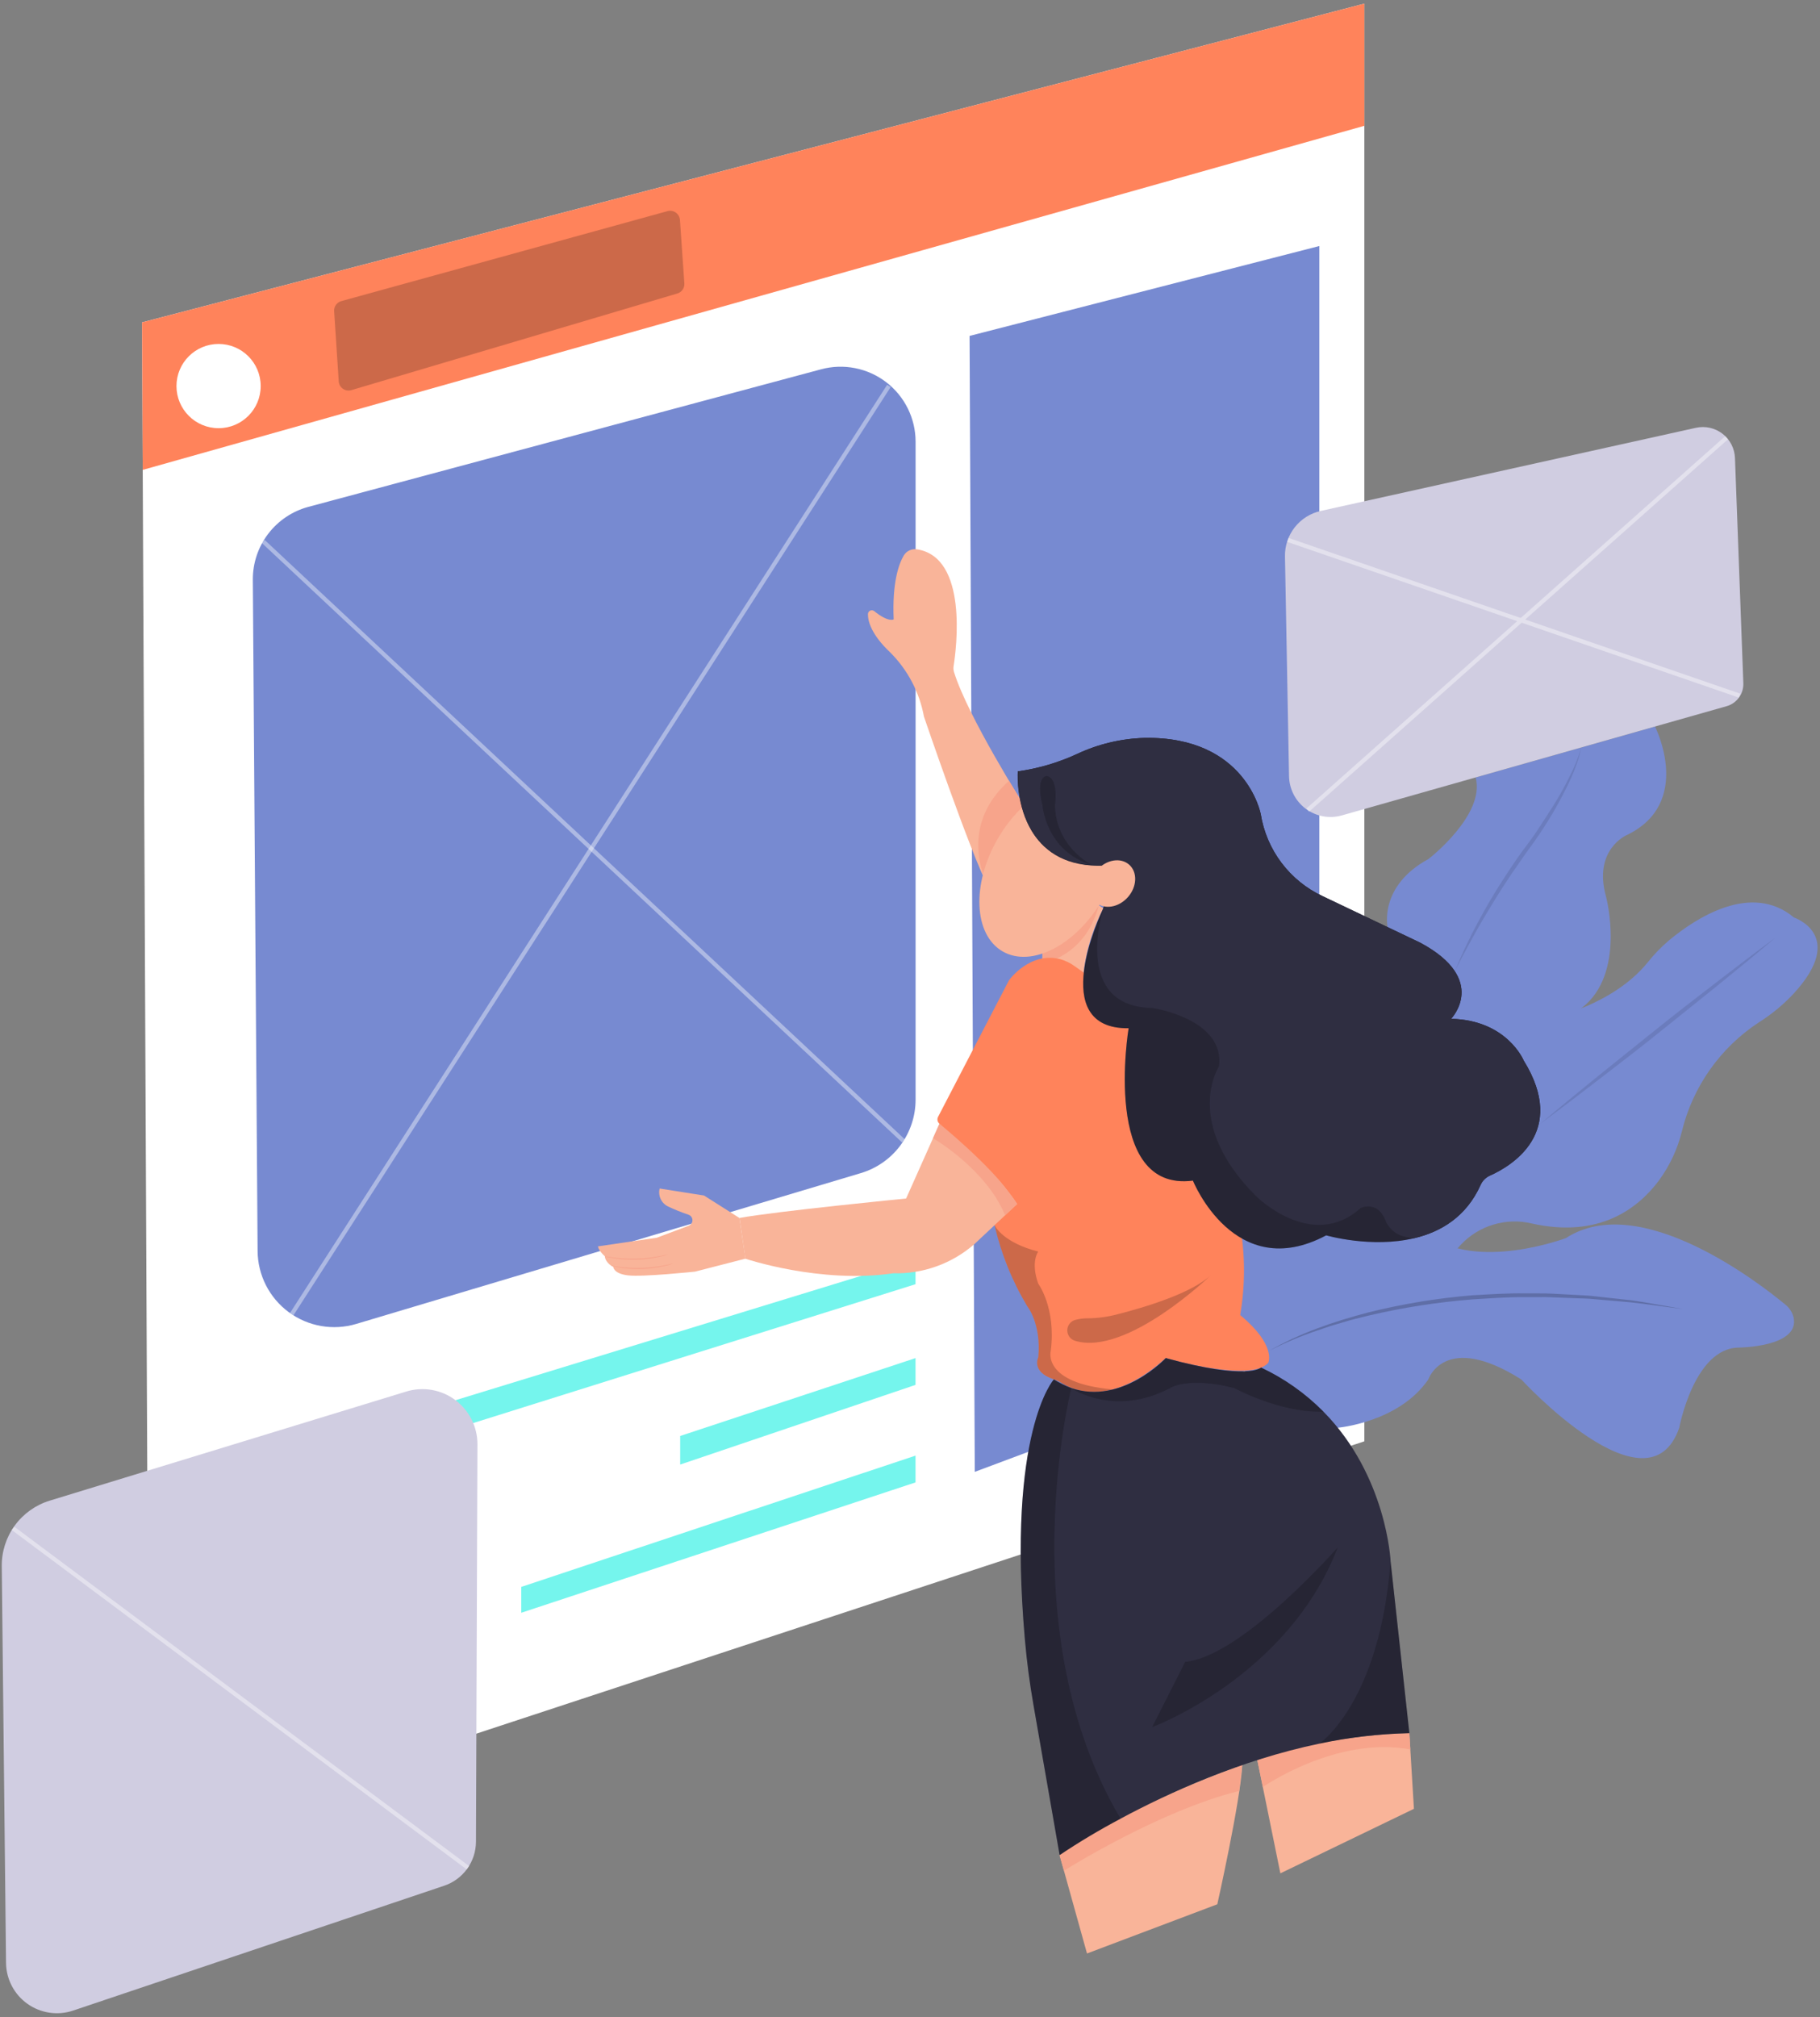 <svg width="463" height="513" viewBox="0 0 463 513" fill="none" xmlns="http://www.w3.org/2000/svg">
<rect x="0" y="0" width="463" height="513" fill="#808080" stroke="none"/>
<path d="M352.994 235.759C352.994 235.759 350.702 225.37 363.425 218.462C363.425 218.462 377.961 207.235 375.396 197.736L421.028 184.799C421.028 184.799 430.964 204.285 413.709 212.459C413.709 212.459 405.227 216.179 408.579 228.098C408.579 228.098 413.795 247.764 402.252 256.468L380.722 269.84L350.403 252.586L352.994 235.759Z" fill="#778AD1"/>
<path opacity="0.1" d="M370.12 246.968C372.209 241.911 374.599 236.983 377.277 232.211C379.919 227.414 382.877 222.805 385.981 218.282C387.537 216.016 389.29 213.913 390.786 211.656C392.282 209.399 393.779 207.107 395.215 204.816C396.652 202.524 397.985 200.13 399.2 197.693C400.464 195.276 401.497 192.746 402.286 190.135C401.132 195.513 398.575 200.464 395.916 205.235C394.582 207.629 393.103 209.937 391.59 212.22C390.076 214.503 388.358 216.658 386.853 218.915C383.689 223.344 380.765 227.953 377.986 232.638C376.576 234.972 375.242 237.349 373.934 239.744C372.625 242.138 371.343 244.523 370.12 246.968Z" fill="black"/>
<path d="M347.086 366.587L37.891 468.352L36.138 81.991L347.086 0.926V366.587Z" fill="white"/>
<path d="M232.905 320.262V326.623L109.901 365.228V357.96L232.905 320.262Z" fill="#75F5ED"/>
<path d="M173.036 365.227V372.495L232.905 352.231V345.417L173.036 365.227Z" fill="#75F5ED"/>
<path d="M232.905 370.221V377.035L132.61 410.193V403.61L232.905 370.221Z" fill="#75F5ED"/>
<path d="M246.654 85.437L247.979 374.351L335.637 341.569V62.573L246.654 85.437Z" fill="#778AD1"/>
<path d="M36.138 81.991L36.309 119.51L347.086 31.997V0.926L36.138 81.991Z" fill="#FF835B"/>
<path opacity="0.2" d="M85.003 79.135L86.174 97.005C86.199 97.379 86.309 97.742 86.493 98.068C86.678 98.394 86.934 98.674 87.242 98.888C87.55 99.101 87.903 99.243 88.273 99.302C88.643 99.361 89.021 99.335 89.38 99.228L172.318 74.646C172.863 74.486 173.336 74.144 173.66 73.677C173.983 73.21 174.137 72.647 174.097 72.081L172.976 55.938C172.95 55.569 172.843 55.21 172.661 54.888C172.48 54.565 172.23 54.287 171.928 54.073C171.626 53.859 171.281 53.714 170.917 53.649C170.552 53.584 170.178 53.601 169.821 53.698L86.884 76.57C86.32 76.71 85.823 77.044 85.48 77.513C85.136 77.981 84.967 78.555 85.003 79.135Z" fill="black"/>
<path d="M55.607 108.907C61.523 108.907 66.32 104.11 66.32 98.194C66.32 92.277 61.523 87.48 55.607 87.48C49.69 87.48 44.893 92.277 44.893 98.194C44.893 104.11 49.69 108.907 55.607 108.907Z" fill="white"/>
<path d="M218.977 298.372L90.62 336.729C87.719 337.596 84.657 337.775 81.675 337.253C78.693 336.732 75.873 335.523 73.439 333.723C71.005 331.922 69.023 329.58 67.651 326.882C66.279 324.183 65.554 321.202 65.534 318.175L64.319 147.477C64.289 143.255 65.66 139.142 68.217 135.783C70.775 132.424 74.375 130.008 78.453 128.914L208.879 93.927C211.707 93.165 214.672 93.066 217.545 93.635C220.418 94.204 223.122 95.426 225.447 97.208C227.771 98.989 229.655 101.282 230.951 103.908C232.247 106.534 232.922 109.424 232.922 112.352V279.681C232.92 283.883 231.562 287.972 229.049 291.339C226.536 294.707 223.004 297.174 218.977 298.372Z" fill="#778AD1"/>
<g opacity="0.4">
<path d="M67.323 137.321L66.598 138.095L229.479 290.569L230.203 289.795L67.323 137.321Z" fill="white"/>
</g>
<g opacity="0.4">
<path d="M225.682 97.873L73.759 333.974L74.65 334.548L226.574 98.447L225.682 97.873Z" fill="white"/>
</g>
<path d="M340.322 363.133C340.322 363.133 355.85 361.799 363.357 350.846C363.357 350.846 367.487 338.525 387.007 350.846C387.007 350.846 419.284 386.005 427.193 363.133C427.193 363.133 430.947 342.98 442.208 342.749C442.208 342.749 457.983 342.663 456.273 335.053C455.954 333.773 455.22 332.633 454.186 331.813C447.876 326.58 417.232 302.639 398.37 314.892C398.37 314.892 375.438 323.528 363.22 313.866C359.367 310.806 354.657 309.021 349.743 308.759C344.829 308.497 339.956 309.771 335.799 312.404C320.888 321.912 316.134 330.171 316.134 330.171L308.165 337.533C308.165 337.533 327.446 366.929 340.322 363.133Z" fill="#778AD1"/>
<path d="M382.244 263.257C382.244 263.257 383.895 258.854 392.872 258.392C396.569 258.214 400.203 257.374 403.603 255.912C408.4 253.843 414.624 250.337 419.088 244.865C420.747 242.767 422.612 240.839 424.654 239.111C431.434 233.502 445.516 224.276 456.375 233.357C456.375 233.357 469.902 237.82 456.375 252.629C453.721 255.488 450.702 257.986 447.398 260.059C437.626 266.483 430.648 276.369 427.869 287.728C426.766 292.216 424.797 296.445 422.072 300.177C416.779 307.317 406.869 315.012 389.717 311.19C386.496 310.415 383.127 310.506 379.951 311.452C376.776 312.398 373.906 314.165 371.633 316.576C371.36 316.876 371.086 317.192 370.778 317.517C370.778 317.517 362.391 317.312 358.492 306.214L382.244 263.257Z" fill="#778AD1"/>
<path opacity="0.2" d="M322.863 343.578C330.652 339.063 339.262 336.139 347.941 333.839C356.676 331.654 365.575 330.184 374.549 329.444C379.047 329.205 383.536 328.872 388.042 328.957H391.41C392.539 328.957 393.668 328.957 394.788 329.025L401.525 329.385C402.645 329.462 403.774 329.479 404.886 329.607L408.237 329.975L414.941 330.71C417.172 330.992 419.37 331.437 421.593 331.796L428.228 332.95C423.765 332.411 419.336 331.71 414.881 331.24L408.177 330.659L404.834 330.368C403.714 330.257 402.594 330.265 401.474 330.214L394.762 329.957C393.642 329.889 392.522 329.898 391.402 329.915H388.05C383.57 329.863 379.107 330.222 374.635 330.488C365.707 331.186 356.846 332.567 348.129 334.617C345.957 335.156 343.777 335.652 341.639 336.327L338.416 337.276L335.235 338.362C330.982 339.777 326.845 341.521 322.863 343.578Z" fill="black"/>
<path d="M269.552 471.824L276.529 496.851L309.678 484.333C309.678 484.333 315.518 458.297 316.031 448.943C315.997 448.943 290.739 457.169 269.552 471.824Z" fill="#F9B499"/>
<path d="M319.862 447.669L325.719 476.466L359.697 460.058L358.534 440.854C345.385 441.275 332.363 443.569 319.862 447.669Z" fill="#F9B499"/>
<path d="M319.862 447.669L321.264 454.509C321.264 454.509 339.998 441.436 358.791 444.959L358.534 440.769C358.534 440.769 337.484 441.094 319.862 447.669Z" fill="#F7A48B"/>
<path d="M269.552 471.824L270.663 475.8C270.663 475.8 294.809 460.538 315.244 455.51L315.997 448.943C315.997 448.943 286.789 459.075 269.552 471.824Z" fill="#F7A48B"/>
<path d="M265.183 239.444V247.14C265.183 247.14 272.271 246.55 275.605 248.704C275.605 248.704 275.648 240.932 280.693 230.971C280.693 230.971 278.376 229.868 278.196 228.064L265.183 239.444Z" fill="#F9B499"/>
<path d="M265.183 239.444V245.011C265.183 245.011 276.11 243.378 279.53 230.278C278.837 229.736 278.364 228.962 278.196 228.098L265.183 239.444Z" fill="#F7A48B"/>
<path d="M260.591 204.978C260.591 204.978 246.235 182.319 242.695 170.93C242.546 170.44 242.511 169.923 242.593 169.417C243.302 164.937 246.295 141.8 233.333 139.722C232.671 139.608 231.991 139.697 231.381 139.976C230.771 140.255 230.259 140.712 229.913 141.287C228.622 143.493 226.946 148.204 227.348 157.532C227.348 157.532 226.048 158.387 222.388 155.429C222.244 155.315 222.07 155.244 221.887 155.225C221.704 155.205 221.519 155.237 221.353 155.317C221.187 155.397 221.047 155.522 220.949 155.678C220.851 155.834 220.799 156.014 220.798 156.198C220.798 158.096 221.704 161.431 226.45 165.92C230.912 170.368 233.913 176.071 235.051 182.268C235.051 182.268 246.748 216.623 251.365 225.49L260.591 204.978Z" fill="#F9B499"/>
<path d="M251.391 225.481C251.391 225.481 243.046 210.732 256.684 198.591L260.591 204.978L251.391 225.481Z" fill="#F7A48B"/>
<path d="M280.488 228.767C287.158 217.215 286.591 204.4 279.222 200.145C271.852 195.891 260.471 201.807 253.801 213.36C247.131 224.913 247.698 237.727 255.067 241.982C262.436 246.237 273.818 240.32 280.488 228.767Z" fill="#F9B499"/>
<path d="M322.641 346.605C318.263 351.787 296.562 345.417 296.562 345.417C291.432 350.034 286.918 352.368 283.078 353.385C276.555 355.095 272.066 353.001 270.253 351.838C269.584 351.416 268.866 351.078 268.115 350.829C262.207 348.905 264.14 345.203 264.14 345.203C264.935 336.653 261.352 332.266 261.352 332.266C257.499 325.857 254.682 318.88 253.007 311.592C248.039 304.623 246.706 291.028 246.706 291.028L280.804 258.435H293.193L315.493 311.78C316.788 319.288 316.788 326.963 315.493 334.472C324.838 342.227 322.641 346.605 322.641 346.605Z" fill="#FF835B"/>
<path opacity="0.2" d="M283.078 353.385C276.554 355.095 272.065 353 270.253 351.837C269.584 351.416 268.866 351.077 268.115 350.829C262.207 348.905 264.139 345.202 264.139 345.202C264.934 336.652 261.352 332.266 261.352 332.266C257.498 325.857 254.682 318.879 253.007 311.591C253.169 311.959 255.221 316.046 264.122 318.329C264.122 318.329 262.13 320.894 264.122 326.486C264.122 326.486 268.705 332.659 267.311 343.586C267.294 343.612 265.02 351.795 283.078 353.385Z" fill="black"/>
<path opacity="0.2" d="M308.105 324.271C308.105 324.271 286.661 345.04 273.476 341.013C272.904 340.841 272.404 340.488 272.05 340.007C271.695 339.526 271.507 338.944 271.511 338.346C271.516 337.749 271.714 337.17 272.076 336.695C272.438 336.22 272.945 335.875 273.519 335.712C274.634 335.416 275.785 335.275 276.939 335.293C279.417 335.258 281.881 334.916 284.275 334.275C291.064 332.557 303.214 328.923 308.105 324.271Z" fill="black"/>
<path d="M188.119 309.779C197.447 308.069 230.511 304.828 230.511 304.828L237.351 289.497L239.002 285.804C250.69 294.012 258.796 306.196 258.796 306.196L247.843 316.456C242.145 321.413 234.794 324.05 227.245 323.844C208.759 326.58 189.624 320.142 189.624 320.142" fill="#F9B499"/>
<path d="M258.795 306.196L255.692 309.095C250.801 297.227 237.351 289.497 237.351 289.497L239.002 285.804C250.69 294.012 258.795 306.196 258.795 306.196Z" fill="#F7A48B"/>
<path d="M358.534 440.812C350.835 440.981 343.169 441.874 335.637 443.48C315.467 447.687 297.229 456.032 285.045 462.573C279.727 465.384 274.559 468.469 269.56 471.816L262.942 433.861C261.951 428.235 261.207 422.572 260.711 416.871C256.119 364.031 268.09 350.838 268.09 350.838C269.466 351.741 270.948 352.473 272.502 353.018C285.327 357.464 296.562 345.408 296.562 345.408C317.51 351.18 320.811 347.819 320.811 347.819C326.717 350.591 332.087 354.386 336.671 359.029C352.857 375.428 353.772 397.172 353.772 397.172L358.534 440.812Z" fill="#2F2E41"/>
<path opacity="0.2" d="M358.534 440.812C350.835 440.981 343.169 441.874 335.637 443.479C336.098 443.163 351.027 432.646 353.738 397.18L358.534 440.812Z" fill="black"/>
<path opacity="0.2" d="M301.513 422.668L293.099 439.273C293.099 439.273 327.599 426.55 340.322 393.563C340.322 393.529 315.954 421.377 301.513 422.668Z" fill="black"/>
<path opacity="0.2" d="M336.672 359.037C325.702 359.43 314.013 353.052 314.013 353.052C302.154 350.016 297.631 353.052 297.631 353.052C283.771 360.379 273.049 353.428 272.502 353.052C285.327 357.498 296.562 345.442 296.562 345.442C317.51 351.213 320.811 347.853 320.811 347.853C326.715 350.617 332.085 354.403 336.672 359.037Z" fill="black"/>
<path opacity="0.2" d="M285.079 462.581C279.761 465.392 274.593 468.477 269.594 471.824L262.977 433.869C261.985 428.243 261.241 422.58 260.745 416.88C256.153 364.039 268.124 350.846 268.124 350.846L272.536 353.026C272.536 353.026 256.923 415.169 285.079 462.581Z" fill="black"/>
<path d="M113.03 479.604L18.635 511.36C16.698 512.017 14.633 512.205 12.609 511.91C10.585 511.614 8.66 510.843 6.992 509.66C5.323 508.478 3.959 506.916 3.01 505.104C2.062 503.292 1.556 501.281 1.535 499.236L0.449 398.342C0.41 394.621 1.576 390.986 3.774 387.983C5.972 384.979 9.082 382.767 12.642 381.678L103.36 353.924C105.458 353.282 107.678 353.142 109.841 353.516C112.003 353.89 114.047 354.766 115.809 356.075C117.57 357.384 118.999 359.088 119.981 361.051C120.963 363.013 121.47 365.179 121.461 367.373L121.085 468.438C121.071 470.906 120.288 473.308 118.844 475.31C117.4 477.311 115.368 478.813 113.03 479.604Z" fill="#D0CDE1"/>
<g opacity="0.4">
<path d="M3.623 388.294L2.989 389.144L118.733 475.48L119.367 474.63L3.623 388.294Z" fill="white"/>
</g>
<path d="M336.004 129.949L431.443 108.805C432.613 108.547 433.826 108.55 434.995 108.813C436.164 109.076 437.261 109.593 438.209 110.327C439.156 111.061 439.93 111.995 440.476 113.062C441.022 114.128 441.327 115.302 441.37 116.5L443.499 173.787C443.541 175.097 443.143 176.384 442.368 177.441C441.593 178.498 440.486 179.265 439.223 179.618L341.366 207.389C339.811 207.831 338.175 207.909 336.585 207.619C334.996 207.328 333.493 206.677 332.195 205.715C330.896 204.752 329.836 203.505 329.096 202.068C328.355 200.632 327.955 199.044 327.924 197.428L326.89 141.518C326.84 138.834 327.721 136.215 329.382 134.107C331.044 131.998 333.383 130.529 336.004 129.949Z" fill="#D0CDE1"/>
<path d="M276.991 248.294C300.076 269.353 265.781 303.144 260.659 307.949C260.587 308.016 260.5 308.065 260.405 308.092C260.31 308.119 260.21 308.123 260.113 308.104C260.017 308.085 259.926 308.043 259.848 307.982C259.771 307.921 259.709 307.842 259.668 307.753C255.7 299.878 242.567 288.737 238.993 285.813C238.742 285.604 238.57 285.315 238.506 284.994C238.442 284.673 238.491 284.341 238.643 284.051L256.692 249.303C256.692 249.303 262.01 241.898 269.774 243.976C271.098 244.353 272.343 244.964 273.451 245.78L276.991 248.294Z" fill="#FF835B"/>
<path d="M379.047 298.997C377.987 299.465 377.137 300.309 376.661 301.365C373.019 309.505 366.486 313.336 359.791 314.917C348.821 317.534 337.381 314.199 337.381 314.199C314.065 326.623 303.471 300.279 303.471 300.279C280.154 303.306 287.114 261.521 287.114 261.521C266.132 261.803 279.983 232.45 280.676 231.056L282.694 220.394V220.24V220.035C272.715 220.967 266.901 217.47 263.541 212.912C263.149 212.395 262.786 211.855 262.455 211.296C258.787 205.089 258.872 197.702 258.915 196.402C258.915 196.274 258.915 196.197 258.915 196.197C264.152 195.466 269.252 193.965 274.049 191.742C279.43 189.226 285.272 187.843 291.21 187.681C317.006 187.27 320.725 207.047 320.725 207.047C321.447 211.55 323.259 215.807 326.004 219.448C328.75 223.089 332.344 226.003 336.475 227.935L361.271 239.752C378.833 249.157 369.145 259.127 369.145 259.127C383.382 259.435 387.614 269.729 387.614 269.729C399.012 288.129 384.262 296.671 379.047 298.997Z" fill="#2F2E41"/>
<path opacity="0.2" d="M379.047 298.997C377.987 299.465 377.137 300.309 376.661 301.365C373.019 309.505 366.486 313.336 359.791 314.917C348.821 317.534 337.381 314.199 337.381 314.199C314.065 326.623 303.471 300.279 303.471 300.279C280.154 303.306 287.114 261.521 287.114 261.521C266.132 261.803 279.983 232.45 280.676 231.056L282.694 220.394V220.24V220.035C272.715 220.967 266.901 217.47 263.541 212.912C263.149 212.395 262.786 211.855 262.455 211.296C258.787 205.089 258.872 197.702 258.915 196.402C258.915 196.274 258.915 196.197 258.915 196.197C264.152 195.466 269.252 193.965 274.049 191.742C279.43 189.226 285.272 187.843 291.21 187.681C317.006 187.27 320.725 207.047 320.725 207.047C321.447 211.55 323.259 215.807 326.004 219.448C328.75 223.089 332.344 226.003 336.475 227.935L361.271 239.752C378.833 249.157 369.145 259.127 369.145 259.127C383.382 259.435 387.614 269.729 387.614 269.729C399.012 288.129 384.262 296.671 379.047 298.997Z" fill="black"/>
<path d="M379.047 298.997C377.987 299.465 377.137 300.309 376.661 301.365C373.019 309.505 366.486 313.336 359.791 314.917C358.533 314.857 357.292 314.597 356.115 314.148C355.264 313.785 354.496 313.253 353.856 312.584C353.217 311.915 352.72 311.124 352.395 310.257C350.343 305.255 346.162 307.239 346.162 307.239C333.747 318.44 319.52 304.212 319.52 304.212C300.709 285.402 310.114 271.208 310.114 271.208C311.636 259.093 293.159 256.365 293.159 256.365C273.143 256.074 280.265 232.364 280.667 231.056C281.291 228.611 282.42 222.01 282.685 220.394V220.24C282.685 220.112 282.685 220.035 282.685 220.035C272.724 220.779 266.918 217.367 263.532 212.912C263.14 212.395 262.778 211.855 262.446 211.296C258.684 205.106 258.838 197.719 258.907 196.402C258.907 196.274 258.907 196.197 258.907 196.197C264.146 195.467 269.249 193.966 274.049 191.742C279.43 189.226 285.271 187.843 291.21 187.681C317.006 187.27 320.725 207.047 320.725 207.047C321.447 211.55 323.259 215.807 326.004 219.448C328.75 223.089 332.344 226.003 336.475 227.935L361.271 239.752C378.833 249.157 369.145 259.127 369.145 259.127C383.382 259.435 387.614 269.729 387.614 269.729C399.011 288.129 384.262 296.671 379.047 298.997Z" fill="#2F2E41"/>
<path opacity="0.2" d="M266.269 197.359C266.269 197.359 263.387 197.359 265.183 204.755C265.183 204.755 266.038 216.546 277.777 220C277.777 220 268.577 215.52 268.372 204.755C268.406 204.755 269.398 197.924 266.269 197.359Z" fill="black"/>
<path d="M286.941 228.17C289.275 225.517 289.414 221.823 287.25 219.918C285.086 218.014 281.439 218.621 279.105 221.274C276.77 223.926 276.632 227.62 278.796 229.525C280.96 231.429 284.607 230.822 286.941 228.17Z" fill="#F9B499"/>
<path d="M152.148 316.995L167.085 314.806L175.191 311.762C175.51 311.641 175.777 311.415 175.95 311.121C176.122 310.827 176.189 310.483 176.14 310.146C176.101 309.873 175.987 309.617 175.81 309.405C175.634 309.194 175.401 309.036 175.14 308.949C173.357 308.351 171.613 307.646 169.915 306.837C169.098 306.433 168.444 305.762 168.061 304.934C167.679 304.106 167.591 303.173 167.812 302.289L179.098 304.067L188.11 309.779L189.649 320.124L176.824 323.425C176.824 323.425 163.58 324.827 159.783 324.382C155.987 323.938 156.004 322.185 156.004 322.185C155.294 321.954 153.875 320.697 153.884 319.543C152.054 317.833 152.131 316.978 152.131 316.978" fill="#F9B499"/>
<path d="M170.634 321.587C170.249 321.707 169.684 321.861 168.975 322.015C167.141 322.432 165.271 322.675 163.391 322.741C161.51 322.808 159.627 322.7 157.765 322.416C157.047 322.305 156.474 322.194 156.055 322.1C155.848 322.064 155.644 322.007 155.448 321.929C155.658 321.93 155.867 321.953 156.072 321.997C156.466 322.074 157.047 322.151 157.782 322.237C161.485 322.701 165.238 322.569 168.898 321.844C169.607 321.715 170.172 321.587 170.565 321.493C170.765 321.43 170.972 321.392 171.181 321.382C171.004 321.463 170.821 321.532 170.634 321.587Z" fill="#F7A48B"/>
<path d="M169.266 319.278C168.872 319.398 168.299 319.543 167.555 319.706C165.689 320.112 163.788 320.341 161.878 320.39C159.967 320.441 158.056 320.321 156.167 320.031C155.44 319.919 154.858 319.808 154.456 319.714C154.251 319.67 154.048 319.613 153.849 319.543C154.062 319.544 154.274 319.567 154.482 319.612C154.884 319.68 155.465 319.766 156.192 319.851C158.075 320.09 159.973 320.185 161.87 320.133C163.763 320.083 165.65 319.883 167.513 319.535C168.248 319.389 168.812 319.278 169.223 319.184C169.425 319.119 169.635 319.078 169.847 319.064C169.66 319.152 169.465 319.224 169.266 319.278Z" fill="#F7A48B"/>
<g opacity="0.4">
<path d="M327.794 136.816L327.448 137.818L442.355 177.429L442.7 176.426L327.794 136.816Z" fill="white"/>
<path d="M438.892 110.934L332.311 205.661L333.015 206.453L439.596 111.726L438.892 110.934Z" fill="white"/>
</g>
<path opacity="0.1" d="M451.75 238.418C446.893 242.539 441.968 246.566 437.026 250.585C432.084 254.604 427.091 258.545 422.123 262.555C417.155 266.565 412.119 270.422 407.074 274.303L399.49 280.109C396.925 282.016 394.412 283.948 391.846 285.829C394.266 283.76 396.729 281.751 399.174 279.707L406.57 273.662C411.504 269.652 416.505 265.702 421.473 261.692C426.441 257.682 431.477 253.817 436.522 249.935C441.566 246.053 446.62 242.189 451.75 238.418Z" fill="black"/>
</svg>
